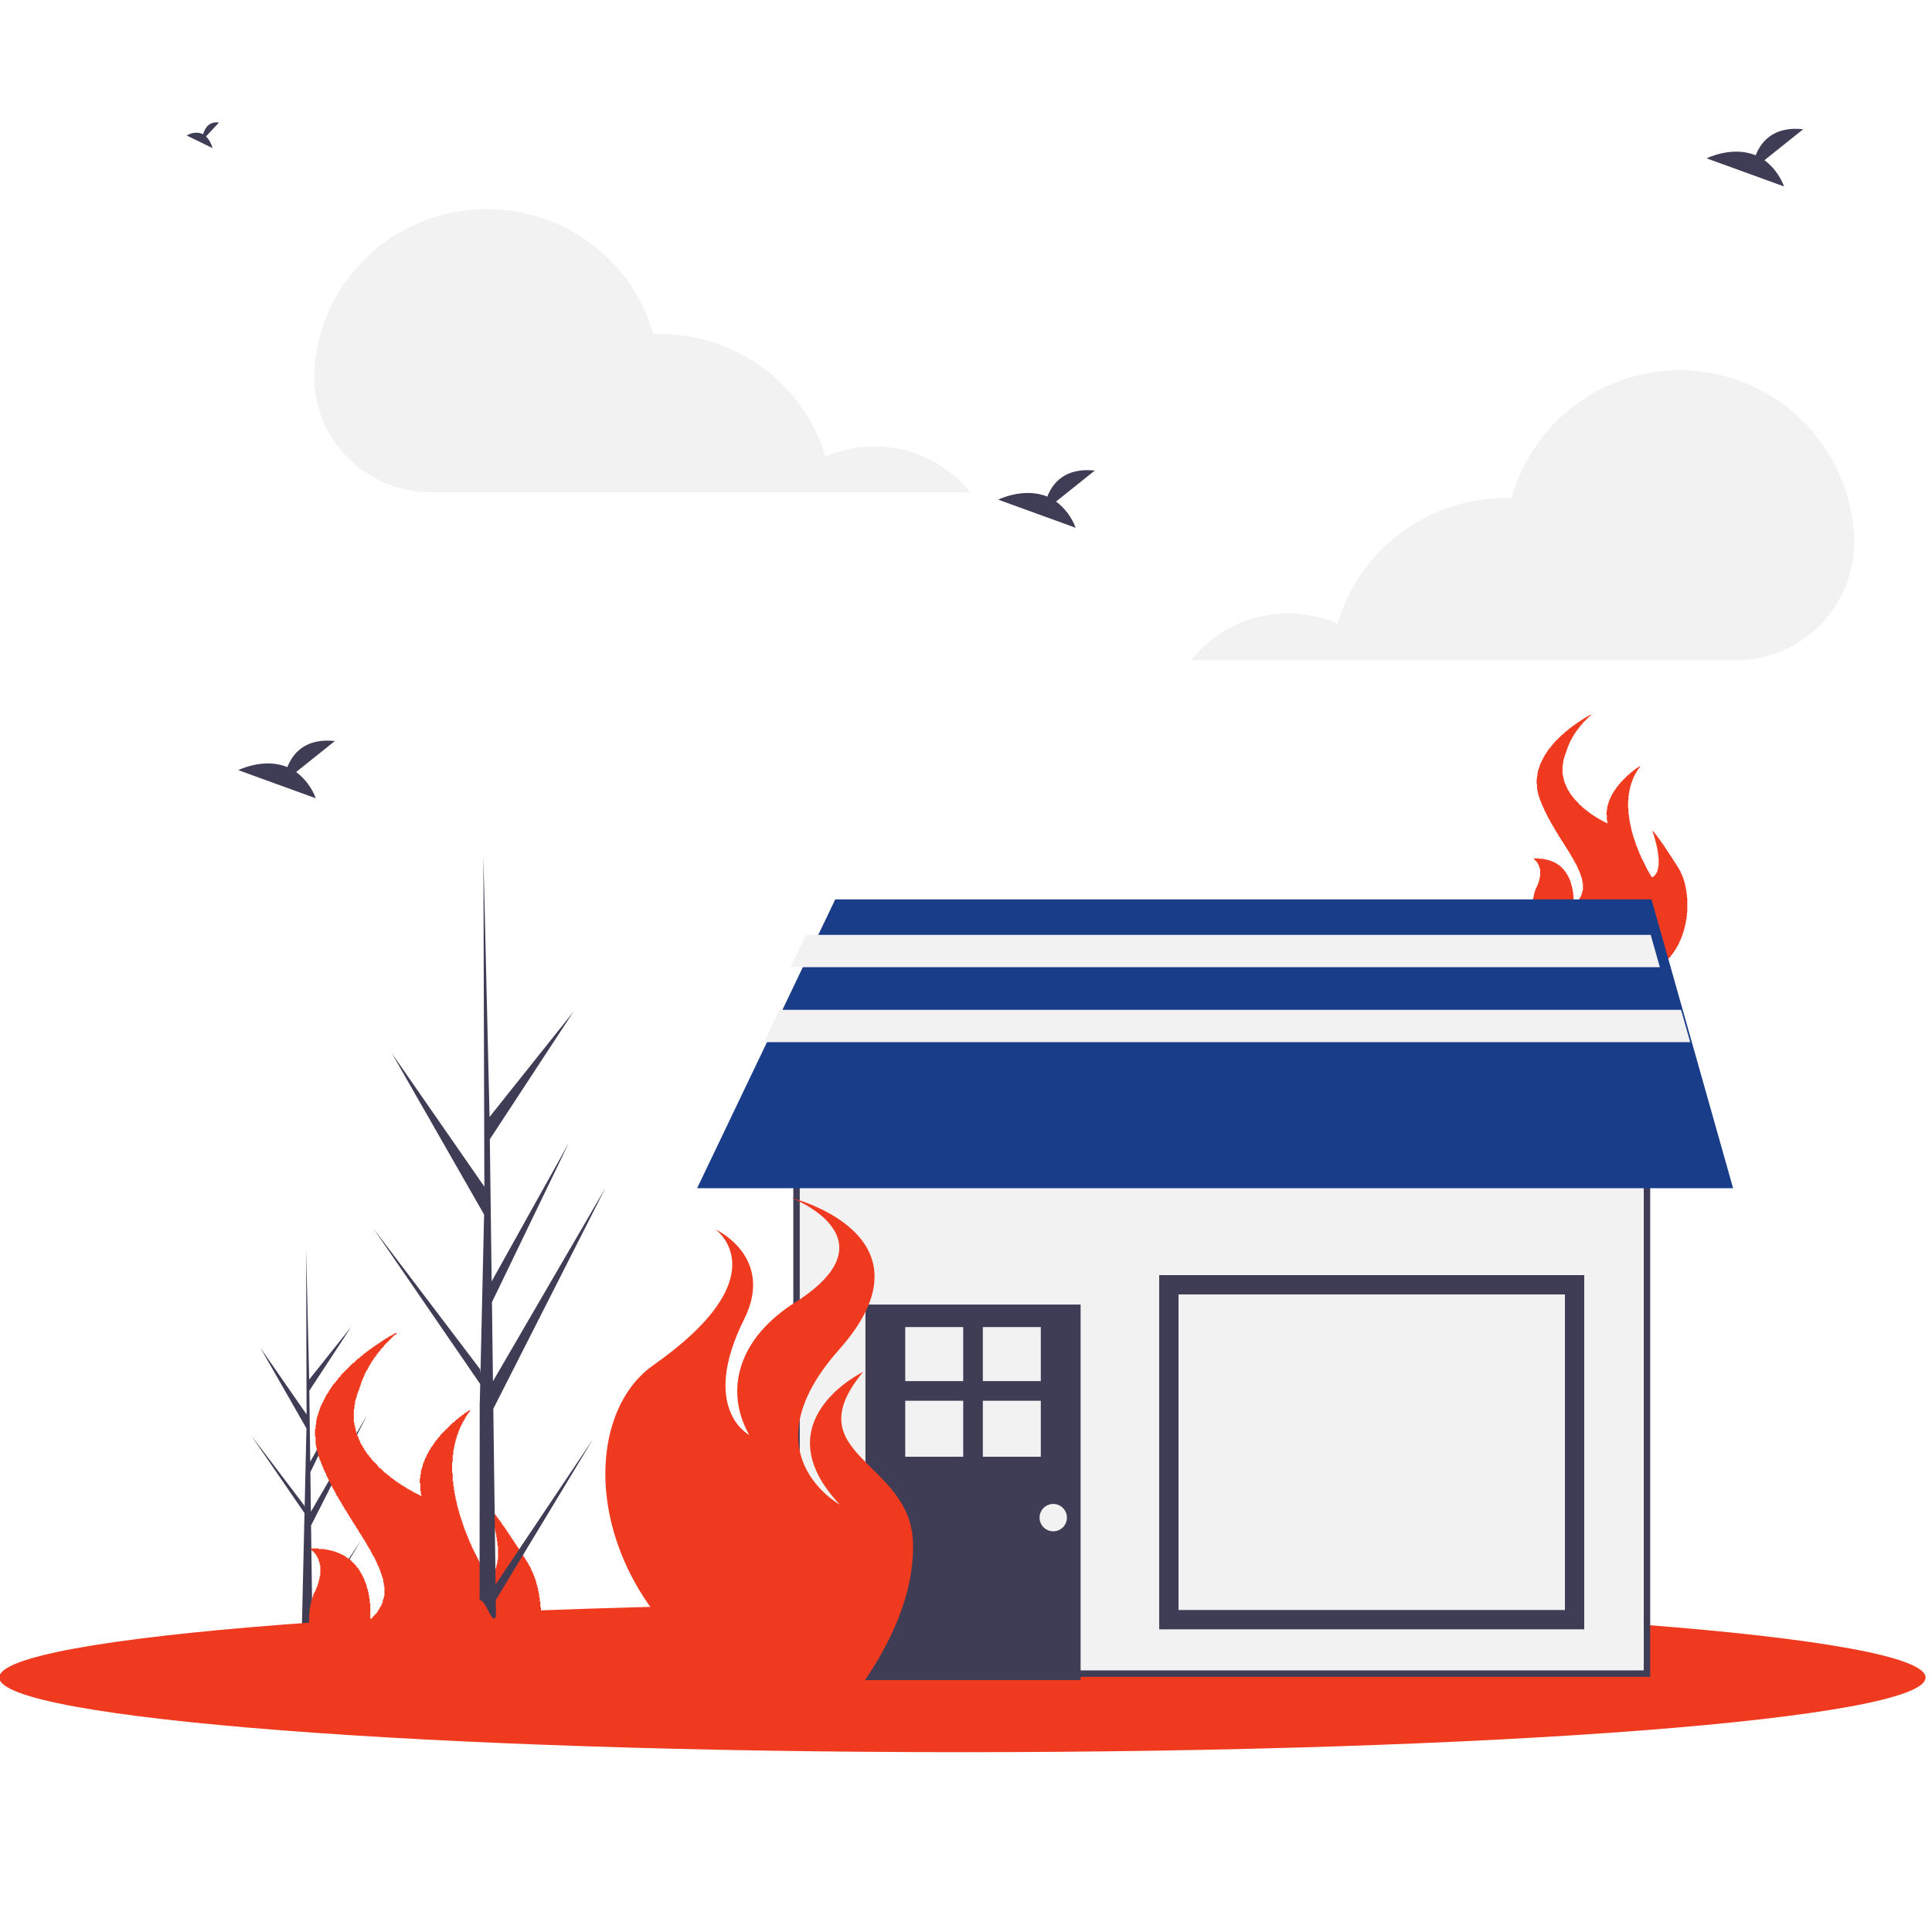 <svg width="300" height="300" viewBox="0 0 300 300" fill="none" xmlns="http://www.w3.org/2000/svg">
<rect x="0" y="0" width="300" height="300" fill="#333333" stroke="none"/>
<g clip-path="url(#clip0_68_1491)">
<rect width="300" height="300" fill="white"/>
<path d="M48.478 250.515L56.042 239.232L48.493 251.729L48.509 252.999C47.957 253.003 47.41 252.994 46.869 252.971L47.244 236.65L47.233 236.524L47.247 236.5L47.283 234.958L39 222.894L47.273 233.804L47.303 234.13L47.586 221.798L40.432 209.29L47.607 219.632L47.532 194.085L47.532 194L47.534 194.084L48.009 214.218L54.53 206.039L48.031 215.953L48.173 226.983L54.173 216.218L48.195 228.604L48.274 234.737L57 219.742L48.301 236.877L48.478 250.515Z" fill="#3F3D56"/>
<path d="M48.825 57.479C49.184 51.208 51.786 45.266 56.166 40.713C60.546 36.16 66.42 33.293 72.74 32.621C79.061 31.95 85.417 33.519 90.676 37.048C95.935 40.578 99.755 45.838 101.454 51.891C101.779 51.879 102.104 51.867 102.431 51.867C108.227 51.867 113.866 53.723 118.505 57.154C123.144 60.586 126.535 65.41 128.168 70.904C132.008 69.237 136.3 68.876 140.37 69.876C144.441 70.876 148.06 73.183 150.663 76.434H66.99C64.549 76.44 62.132 75.96 59.883 75.022C57.634 74.084 55.6 72.707 53.902 70.974C52.204 69.241 50.878 67.187 50.002 64.936C49.127 62.684 48.72 60.281 48.806 57.87C48.812 57.74 48.818 57.61 48.825 57.479Z" fill="#F2F2F2"/>
<path d="M287.884 83.102C287.521 76.677 284.892 70.591 280.466 65.927C276.04 61.263 270.104 58.325 263.717 57.638C257.33 56.95 250.907 58.557 245.592 62.173C240.278 65.788 236.418 71.177 234.701 77.377C234.373 77.365 234.045 77.352 233.713 77.352C227.857 77.353 222.159 79.254 217.471 82.769C212.782 86.285 209.357 91.226 207.705 96.855C203.825 95.147 199.488 94.776 195.375 95.801C191.262 96.826 187.604 99.188 184.975 102.519H269.528C271.995 102.526 274.437 102.034 276.71 101.073C278.983 100.112 281.038 98.702 282.754 96.926C284.469 95.151 285.81 93.047 286.694 90.74C287.579 88.434 287.99 85.972 287.903 83.502C287.898 83.369 287.891 83.236 287.884 83.102Z" fill="#F2F2F2"/>
<path d="M149.444 272.077C232.041 272.077 299 266.887 299 260.484C299 254.081 232.041 248.89 149.444 248.89C66.846 248.89 -0.112 254.081 -0.112 260.484C-0.112 266.887 66.846 272.077 149.444 272.077Z" fill="#F03A1F"/>
<path d="M65.36 268.675V268.584H64.447V268.493H63.533V268.401H63.076V268.31H62.619V268.218H62.162V268.127H61.797V268.036H61.34V267.944H60.883V267.853H60.518V267.762H60.244V267.67H59.969V267.579H59.787V267.487H59.513V267.396H59.239V267.305H58.965V267.213H58.69V267.122H58.416V267.031H58.142V266.939H57.959V266.848H57.777V266.757H57.594V266.665H57.411V266.574H57.228V266.482H57.046V266.391H56.863V266.3H56.68V266.208H56.589V266.117H56.406V266.026H56.223V265.934H56.041V265.843H55.858V265.751H55.767V265.66H55.584V265.569H55.492V265.477H55.31V265.386H55.218V265.295H55.127V265.203H54.944V265.112H54.853V265.02H54.67V264.929H54.579V264.838H54.396V264.746H54.305V264.655H54.122V264.564H54.031V264.472H53.939V264.381H53.848V264.29H53.756V264.198H53.665V264.107H53.574V264.015H53.482V263.924H53.391V263.833H53.3V263.741H53.208V263.65H53.025V263.559H52.934V263.467H52.843V263.376H52.751V263.284H52.66V263.193H52.569V263.102H52.477V263.01H52.386V262.919H52.294V262.736H52.203V262.645H52.112V262.553H52.02V262.462H51.929V262.371H51.838V262.188H51.746V262.097H51.655V262.005H51.563V261.914H51.472V261.823H51.381V261.64H51.289V261.548H51.198V261.457H51.107V261.274H51.015V261.183H50.924V261H50.833V260.817H50.741V260.726H50.65V260.543H50.558V260.452H50.467V260.269H50.376V260.178H50.284V259.995H50.193V259.904H50.102V259.721H50.01V259.538H49.919V259.264H49.827V259.081H49.736V258.899H49.645V258.716H49.553V258.533H49.462V258.35H49.371V258.168H49.279V257.985H49.188V257.711H49.096V257.437H49.005V257.163H48.914V256.888H48.822V256.614H48.731V256.432H48.64V256.066H48.548V255.609H48.457V255.244H48.365V254.878H48.274V254.421H48.183V253.782H48.091V253.051H48V250.493H48.091V249.579H48.183V249.213H48.274V248.757H48.365V248.391H48.457V248.117H48.548V247.843H48.64V247.569H48.731V247.386H48.822V247.203H48.914V247.02H49.005V246.838H49.096V246.564H49.188V246.381H49.279V246.107H49.371V245.833H49.462V245.467H49.553V245.102H49.645V244.645H49.736V243H49.645V242.635H49.553V242.361H49.462V242.086H49.371V241.904H49.279V241.721H49.188V241.538H49.096V241.447H49.005V241.264H48.914V241.173H48.822V241.081H48.731V240.99H48.64V240.899H48.548V240.807H48.457V240.716H48.365V240.625H48.274V240.442H49.462V240.533H50.467V240.625H50.924V240.716H51.381V240.807H51.746V240.899H52.02V240.99H52.294V241.081H52.477V241.173H52.751V241.264H52.934V241.355H53.117V241.447H53.3V241.538H53.482V241.63H53.574V241.721H53.756V241.812H53.848V241.904H54.031V241.995H54.122V242.086H54.305V242.178H54.396V242.269H54.487V242.361H54.579V242.452H54.67V242.543H54.761V242.635H54.853V242.726H54.944V242.817H55.035V242.909H55.127V243H55.218V243.092H55.31V243.274H55.401V243.366H55.492V243.457H55.584V243.548H55.675V243.731H55.767V243.823H55.858V244.005H55.949V244.188H56.041V244.279H56.132V244.462H56.223V244.645H56.315V244.828H56.406V245.01H56.498V245.193H56.589V245.467H56.68V245.65H56.772V245.924H56.863V246.198H56.954V246.564H57.046V246.838H57.137V247.203H57.228V247.66H57.32V248.208H57.411V248.939H57.502V251.406H57.685V251.315H57.777V251.224H57.868V251.041H57.959V250.949H58.051V250.858H58.142V250.767H58.233V250.675H58.325V250.584H58.416V250.493H58.508V250.401H58.599V250.218H58.69V250.036H58.782V249.944H58.873V249.762H58.965V249.579H59.056V249.487H59.147V249.305H59.239V249.122H59.33V248.848H59.421V248.482H59.513V248.208H59.604V247.843H59.695V246.29H59.604V245.741H59.513V245.193H59.421V244.919H59.33V244.645H59.239V244.371H59.147V244.097H59.056V243.823H58.965V243.64H58.873V243.366H58.782V243.183H58.69V243H58.599V242.817H58.508V242.543H58.416V242.361H58.325V242.178H58.233V241.995H58.142V241.812H58.051V241.63H57.959V241.538H57.868V241.355H57.777V241.173H57.685V240.99H57.594V240.807H57.502V240.625H57.411V240.533H57.32V240.35H57.228V240.168H57.137V240.076H57.046V239.894H56.954V239.711H56.863V239.528H56.772V239.437H56.68V239.254H56.589V239.071H56.498V238.98H56.406V238.797H56.315V238.706H56.223V238.523H56.132V238.34H56.041V238.249H55.949V238.066H55.858V237.975H55.767V237.792H55.675V237.609H55.584V237.518H55.492V237.335H55.401V237.244H55.31V237.061H55.218V236.878H55.127V236.787H55.035V236.604H54.944V236.513H54.853V236.33H54.761V236.239H54.67V236.056H54.579V235.873H54.487V235.782H54.396V235.599H54.305V235.508H54.213V235.325H54.122V235.142H54.031V235.051H53.939V234.868H53.848V234.685H53.756V234.594H53.665V234.411H53.574V234.32H53.482V234.137H53.391V233.954H53.3V233.863H53.208V233.68H53.117V233.498H53.025V233.315H52.934V233.224H52.843V233.041H52.751V232.858H52.66V232.767H52.569V232.584H52.477V232.401H52.386V232.31H52.294V232.127H52.203V231.944H52.112V231.762H52.02V231.579H51.929V231.396H51.838V231.305H51.746V231.122H51.655V230.939H51.563V230.757H51.472V230.574H51.381V230.391H51.289V230.208H51.198V230.026H51.107V229.843H51.015V229.66H50.924V229.477H50.833V229.295H50.741V229.112H50.65V228.838H50.558V228.655H50.467V228.472H50.376V228.29H50.284V228.107H50.193V227.833H50.102V227.65H50.01V227.376H49.919V227.193H49.827V226.919H49.736V226.736H49.645V226.462H49.553V226.188H49.462V225.914H49.371V225.64H49.279V225.183H49.188V224.817H49.096V224.361H49.005V223.081H48.914V221.894H49.005V221.254H49.096V220.523H49.188V220.066H49.279V219.792H49.371V219.518H49.462V219.244H49.553V218.97H49.645V218.696H49.736V218.421H49.827V218.239H49.919V218.056H50.01V217.873H50.102V217.691H50.193V217.508H50.284V217.325H50.376V217.142H50.467V216.96H50.558V216.777H50.65V216.594H50.741V216.503H50.833V216.32H50.924V216.229H51.015V216.046H51.107V215.863H51.198V215.772H51.289V215.589H51.381V215.498H51.472V215.315H51.563V215.224H51.655V215.041H51.746V214.949H51.838V214.858H51.929V214.767H52.02V214.675H52.112V214.493H52.203V214.401H52.294V214.31H52.386V214.218H52.477V214.036H52.569V213.944H52.66V213.853H52.751V213.762H52.843V213.67H52.934V213.487H53.025V213.396H53.117V213.305H53.208V213.213H53.3V213.122H53.391V213.031H53.482V212.939H53.574V212.848H53.665V212.757H53.756V212.665H53.848V212.574H53.939V212.482H54.031V212.391H54.122V212.3H54.213V212.208H54.305V212.117H54.396V212.026H54.487V211.934H54.579V211.843H54.67V211.751H54.761V211.66H54.944V211.569H55.035V211.477H55.127V211.386H55.218V211.295H55.31V211.203H55.401V211.112H55.492V211.02H55.584V210.929H55.767V210.838H55.858V210.746H55.949V210.655H56.041V210.564H56.223V210.472H56.315V210.381H56.406V210.29H56.498V210.198H56.589V210.107H56.772V210.015H56.863V209.924H56.954V209.833H57.137V209.741H57.228V209.65H57.32V209.559H57.502V209.467H57.594V209.376H57.777V209.284H57.868V209.193H57.959V209.102H58.142V209.01H58.233V208.919H58.416V208.828H58.508V208.736H58.69V208.645H58.782V208.553H58.965V208.462H59.056V208.371H59.239V208.279H59.33V208.188H59.513V208.097H59.604V208.005H59.787V207.914H59.878V207.823H60.061V207.731H60.244V207.64H60.335V207.548H60.518V207.457H60.7V207.366H60.883V207.274H60.975V207.183H61.157V207.092H61.34V207H61.614V207.092H61.523V207.183H61.431V207.274H61.249V207.366H61.157V207.457H61.066V207.548H60.975V207.64H60.883V207.731H60.792V207.823H60.7V207.914H60.609V208.005H60.518V208.097H60.426V208.188H60.335V208.279H60.244V208.371H60.152V208.462H60.061V208.553H59.969V208.645H59.878V208.736H59.787V208.828H59.695V208.919H59.604V209.102H59.513V209.193H59.421V209.284H59.33V209.376H59.239V209.467H59.147V209.559H59.056V209.741H58.965V209.833H58.873V209.924H58.782V210.015H58.69V210.198H58.599V210.29H58.508V210.381H58.416V210.564H58.325V210.655H58.233V210.746H58.142V210.929H58.051V211.02H57.959V211.203H57.868V211.295H57.777V211.477H57.685V211.569H57.594V211.751H57.502V211.934H57.411V212.026H57.32V212.208H57.228V212.391H57.137V212.574H57.046V212.757H56.954V212.848H56.863V213.031H56.772V213.213H56.68V213.396H56.589V213.67H56.498V213.853H56.406V214.036H56.315V214.31H56.223V214.493H56.132V214.767H56.041V215.041H55.949V215.315H55.858V215.589H55.767V215.863H55.675V216.046H55.584V216.32H55.492V216.594H55.401V216.96H55.31V217.234H55.218V217.508H55.127V218.147H55.035V218.787H54.944V220.888H55.035V221.345H55.127V221.711H55.218V222.168H55.31V222.533H55.401V222.807H55.492V222.99H55.584V223.173H55.675V223.447H55.767V223.63H55.858V223.812H55.949V224.086H56.041V224.269H56.132V224.361H56.223V224.543H56.315V224.726H56.406V224.817H56.498V225H56.589V225.183H56.68V225.274H56.772V225.457H56.863V225.548H56.954V225.731H57.046V225.823H57.137V225.914H57.228V226.005H57.32V226.188H57.411V226.279H57.502V226.371H57.594V226.462H57.685V226.645H57.777V226.736H57.868V226.828H57.959V226.919H58.051V227.01H58.142V227.102H58.233V227.193H58.325V227.284H58.416V227.376H58.508V227.467H58.599V227.559H58.69V227.741H58.782V227.833H58.873V227.924H58.965V228.015H59.147V228.107H59.239V228.198H59.33V228.29H59.421V228.381H59.513V228.472H59.604V228.564H59.695V228.655H59.787V228.746H59.969V228.838H60.061V228.929H60.152V229.02H60.244V229.112H60.426V229.203H60.518V229.295H60.609V229.386H60.7V229.477H60.883V229.569H60.975V229.66H61.066V229.751H61.249V229.843H61.34V229.934H61.431V230.026H61.614V230.117H61.706V230.208H61.888V230.3H61.98V230.391H62.162V230.482H62.254V230.574H62.437V230.665H62.528V230.757H62.711V230.848H62.893V230.939H62.985V231.031H63.167V231.122H63.259V231.213H63.442V231.305H63.624V231.396H63.807V231.487H63.99V231.579H64.081V231.67H64.264V231.762H64.447V231.853H64.629V231.944H64.812V232.036H64.995V232.127H65.178V232.218H65.36V232.31H65.452V232.127H65.36V231.579H65.269V230.3H65.178V229.569H65.269V228.929H65.36V228.29H65.452V228.015H65.543V227.741H65.635V227.376H65.726V227.102H65.817V226.919H65.909V226.645H66V226.462H66.091V226.279H66.183V226.097H66.274V225.823H66.365V225.731H66.457V225.548H66.548V225.366H66.64V225.183H66.731V225.092H66.822V224.909H66.914V224.726H67.005V224.635H67.096V224.543H67.188V224.361H67.279V224.269H67.371V224.086H67.462V223.995H67.553V223.812H67.645V223.721H67.736V223.63H67.827V223.538H67.919V223.355H68.01V223.264H68.102V223.173H68.193V223.081H68.284V222.99H68.376V222.807H68.467V222.716H68.558V222.625H68.65V222.533H68.741V222.442H68.832V222.35H68.924V222.259H69.015V222.168H69.107V222.076H69.198V221.985H69.289V221.894H69.381V221.802H69.472V221.711H69.564V221.619H69.655V221.528H69.746V221.437H69.838V221.345H69.929V221.254H70.02V221.163H70.112V221.071H70.203V220.98H70.294V220.888H70.477V220.797H70.569V220.706H70.66V220.614H70.751V220.523H70.843V220.432H70.934V220.34H71.117V220.249H71.208V220.158H71.299V220.066H71.391V219.975H71.574V219.883H71.665V219.792H71.756V219.701H71.939V219.609H72.031V219.518H72.122V219.427H72.305V219.335H72.396V219.244H72.579V219.152H72.67V219.061H72.853V218.97H73.035V219.061H72.944V219.244H72.853V219.335H72.761V219.427H72.67V219.609H72.579V219.701H72.487V219.883H72.396V219.975H72.305V220.158H72.213V220.34H72.122V220.523H72.031V220.614H71.939V220.797H71.848V220.98H71.756V221.163H71.665V221.345H71.574V221.528H71.482V221.711H71.391V221.985H71.299V222.168H71.208V222.442H71.117V222.716H71.025V222.899H70.934V223.264H70.843V223.538H70.751V223.904H70.66V224.269H70.569V224.726H70.477V225.183H70.386V225.914H70.294V227.01H70.203V228.746H70.294V230.026H70.386V230.757H70.477V231.396H70.569V231.944H70.66V232.401H70.751V232.858H70.843V233.224H70.934V233.68H71.025V234.046H71.117V234.32H71.208V234.685H71.299V235.051H71.391V235.325H71.482V235.599H71.574V235.873H71.665V236.147H71.756V236.421H71.848V236.696H71.939V236.97H72.031V237.244H72.122V237.518H72.213V237.701H72.305V237.975H72.396V238.158H72.487V238.432H72.579V238.614H72.67V238.888H72.761V239.071H72.853V239.345H72.944V239.528H73.035V239.711H73.127V239.894H73.218V240.168H73.31V240.35H73.401V240.533H73.492V240.716H73.584V240.899H73.675V241.081H73.766V241.264H73.858V241.447H73.949V241.63H74.041V241.812H74.132V241.995H74.223V242.178H74.315V242.361H74.406V242.543H74.498V242.726H74.589V242.909H74.68V243.092H74.772V243.274H74.863V243.366H74.954V243.548H75.046V243.731H75.137V243.914H75.228V244.005H75.32V244.188H75.411V244.371H75.502V244.462H75.594V244.645H75.685V244.828H75.959V244.736H76.051V244.645H76.234V244.553H76.325V244.462H76.416V244.371H76.508V244.188H76.599V244.097H76.69V244.005H76.782V243.823H76.873V243.64H76.965V243.457H77.056V243.092H77.147V242.726H77.239V242.178H77.33V240.076H77.239V239.345H77.147V238.706H77.056V238.158H76.965V237.792H76.873V237.335H76.782V236.97H76.69V236.604H76.599V236.239H76.508V235.873H76.416V235.599H76.325V235.234H76.234V234.96H76.142V234.685H76.051V234.411H75.959V234.046H76.051V234.137H76.142V234.229H76.234V234.411H76.325V234.503H76.416V234.594H76.508V234.685H76.599V234.868H76.69V234.96H76.782V235.051H76.873V235.234H76.965V235.325H77.056V235.416H77.147V235.599H77.239V235.691H77.33V235.782H77.421V235.965H77.513V236.056H77.604V236.147H77.695V236.33H77.787V236.421H77.878V236.604H77.969V236.696H78.061V236.878H78.152V236.97H78.244V237.061H78.335V237.244H78.426V237.335H78.518V237.518H78.609V237.609H78.701V237.792H78.792V237.883H78.883V238.066H78.975V238.158H79.066V238.34H79.157V238.432H79.249V238.614H79.34V238.706H79.431V238.888H79.523V238.98H79.614V239.163H79.706V239.254H79.797V239.437H79.888V239.528H79.98V239.711H80.071V239.802H80.162V239.985H80.254V240.076H80.345V240.259H80.436V240.35H80.528V240.533H80.619V240.625H80.711V240.807H80.802V240.99H80.893V241.081H80.985V241.264H81.076V241.355H81.168V241.538H81.259V241.63H81.35V241.812H81.442V241.904H81.533V242.086H81.624V242.269H81.716V242.361H81.807V242.543H81.898V242.635H81.99V242.817H82.081V243H82.173V243.183H82.264V243.274H82.355V243.457H82.447V243.731H82.538V243.914H82.629V244.097H82.721V244.279H82.812V244.553H82.904V244.736H82.995V245.01H83.086V245.284H83.178V245.559H83.269V245.924H83.36V246.198H83.452V246.564H83.543V247.02H83.635V247.477H83.726V248.026H83.817V248.665H83.909V249.579H84V253.051H83.909V253.965H83.817V254.604H83.726V255.152H83.635V255.609H83.543V256.066H83.452V256.432H83.36V256.797H83.269V257.163H83.178V257.437H83.086V257.711H82.995V257.985H82.904V258.259H82.812V258.533H82.721V258.807H82.629V258.99H82.538V259.264H82.447V259.447H82.355V259.63H82.264V259.812H82.173V260.086H82.081V260.269H81.99V260.452H81.898V260.635H81.807V260.817H81.716V260.909H81.624V261.092H81.533V261.274H81.442V261.457H81.35V261.548H81.259V261.731H81.168V261.823H81.076V262.005H80.985V262.097H80.893V262.279H80.802V262.371H80.711V262.553H80.619V262.645H80.528V262.736H80.436V262.919H80.345V263.01H80.254V263.102H80.162V263.284H80.071V263.376H79.98V263.467H79.888V263.559H79.797V263.65H79.706V263.741H79.614V263.833H79.523V264.015H79.431V264.107H79.34V264.198H79.249V264.29H79.157V264.381H79.066V264.472H78.975V264.564H78.883V264.655H78.792V264.746H78.609V264.838H78.518V264.929H78.426V265.02H78.335V265.112H78.244V265.203H78.152V265.295H77.969V265.386H77.878V265.477H77.787V265.569H77.695V265.66H77.513V265.751H77.421V265.843H77.33V265.934H77.147V266.026H77.056V266.117H76.873V266.208H76.782V266.3H76.599V266.391H76.416V266.482H76.325V266.574H76.142V266.665H75.959V266.757H75.777V266.848H75.594V266.939H75.411V267.031H75.32V267.122H75.046V267.213H74.863V267.305H74.68V267.396H74.406V267.487H74.223V267.579H74.041V267.67H73.675V267.762H73.401V267.853H73.127V267.944H72.853V268.036H72.579V268.127H72.122V268.218H71.756V268.31H71.391V268.401H70.843V268.493H70.203V268.584H69.289V268.675" fill="#F03A1F"/>
<path d="M253.169 143.763C253.169 143.763 253.839 152.804 253.839 153.139C253.839 153.473 249.151 176.577 249.151 176.577C249.151 176.577 242.454 189.301 249.151 188.966C255.848 188.631 253.839 176.912 253.839 176.912L260.87 157.492L257.857 143.763L253.169 143.763Z" fill="#A0616A"/>
<path d="M123.685 259.876V167.407H255.742V259.876H123.685Z" fill="#F2F2F2" stroke="#3F3D56"/>
<path d="M167.795 202.569H134.386V260.891H167.795V202.569Z" fill="#3F3D56"/>
<path d="M149.565 206.068H140.565V214.457H149.565V206.068Z" fill="#F2F2F2"/>
<path d="M161.615 206.068H152.615V214.457H161.615V206.068Z" fill="#F2F2F2"/>
<path d="M149.565 217.508H140.565V226.203H149.565V217.508Z" fill="#F2F2F2"/>
<path d="M161.615 217.508H152.615V226.203H161.615V217.508Z" fill="#F2F2F2"/>
<path d="M163.546 237.78C164.719 237.78 165.67 236.829 165.67 235.656C165.67 234.483 164.719 233.532 163.546 233.532C162.373 233.532 161.422 234.483 161.422 235.656C161.422 236.829 162.373 237.78 163.546 237.78Z" fill="#F2F2F2"/>
<path d="M240.735 200.097H183.903V248.35H240.735V200.097Z" fill="#F2F2F2"/>
<path d="M45.986 119.877L52 115.067C47.328 114.552 45.409 117.1 44.623 119.117C40.973 117.601 37 119.587 37 119.587L49.032 123.955C48.425 122.334 47.369 120.919 45.986 119.877Z" fill="#3F3D56"/>
<path d="M273.986 24.877L280 20.067C275.328 19.552 273.409 22.1 272.623 24.116C268.973 22.601 265 24.587 265 24.587L277.032 28.955C276.425 27.334 275.369 25.919 273.986 24.877Z" fill="#3F3D56"/>
<path d="M163.986 77.877L170 73.067C165.328 72.552 163.409 75.1 162.623 77.117C158.973 75.601 155 77.587 155 77.587L167.032 81.955C166.425 80.334 165.369 78.919 163.986 77.877Z" fill="#3F3D56"/>
<path d="M76.956 246.031L92.083 223.464L76.987 248.459L77.018 250.998C76.39 252.5 75.55 248.504 74.467 248.459L74.488 218.301L74.467 218.049L74.495 218L74.567 214.916L58 190.787L74.547 212.607L74.606 213.259L75.172 188.597L60.863 163.581L75.213 184.264L75.063 133.17L75.064 133L75.069 133.167L76.018 173.436L89.059 157.079L76.061 176.905L76.346 198.965L88.346 177.436L76.39 202.208L76.548 214.475L94 184.484L76.601 218.754L76.956 246.031Z" fill="#3F3D56"/>
<path d="M31.995 21.178L34 19.03C32.443 18.8 31.803 19.938 31.541 20.839C30.706 20.467 29.795 20.543 29 21.049L33.011 23C32.809 22.276 32.456 21.644 31.995 21.178Z" fill="#3F3D56"/>
<rect x="175" y="197.013" width="60" height="49" fill="#F2F2F2"/>
<path d="M249.574 152.117V152.056H248.964V151.995H248.355V151.934H248.051V151.873H247.746V151.812H247.442V151.751H247.198V151.69H246.893V151.629H246.589V151.568H246.345V151.508H246.162V151.447H245.98V151.386H245.858V151.325H245.675V151.264H245.492V151.203H245.31V151.142H245.127V151.081H244.944V151.02H244.761V150.959H244.64V150.898H244.518V150.838H244.396V150.777H244.274V150.716H244.152V150.655H244.03V150.594H243.909V150.533H243.787V150.472H243.726V150.411H243.604V150.35H243.482V150.289H243.36V150.228H243.239V150.167H243.178V150.107H243.056V150.046H242.995V149.985H242.873V149.924H242.812V149.863H242.751V149.802H242.629V149.741H242.569V149.68H242.447V149.619H242.386V149.558H242.264V149.497H242.203V149.436H242.081V149.376H242.02V149.315H241.959V149.254H241.898V149.193H241.838V149.132H241.777V149.071H241.716V149.01H241.655V148.949H241.594V148.888H241.533V148.827H241.472V148.766H241.35V148.706H241.289V148.645H241.228V148.584H241.168V148.523H241.107V148.462H241.046V148.401H240.985V148.34H240.924V148.279H240.863V148.157H240.802V148.096H240.741V148.035H240.68V147.975H240.619V147.914H240.558V147.792H240.497V147.731H240.437V147.67H240.376V147.609H240.315V147.548H240.254V147.426H240.193V147.365H240.132V147.305H240.071V147.183H240.01V147.122H239.949V147H239.888V146.878H239.827V146.817H239.766V146.695H239.706V146.634H239.645V146.513H239.584V146.452H239.523V146.33H239.462V146.269H239.401V146.147H239.34V146.025H239.279V145.843H239.218V145.721H239.157V145.599H239.096V145.477H239.036V145.355H238.975V145.233H238.914V145.112H238.853V144.99H238.792V144.807H238.731V144.624H238.67V144.442H238.609V144.259H238.548V144.076H238.487V143.954H238.426V143.711H238.365V143.406H238.305V143.162H238.244V142.919H238.183V142.614H238.122V142.188H238.061V141.7H238V139.995H238.061V139.386H238.122V139.142H238.183V138.838H238.244V138.594H238.305V138.411H238.365V138.228H238.426V138.046H238.487V137.924H238.548V137.802H238.609V137.68H238.67V137.558H238.731V137.376H238.792V137.254H238.853V137.071H238.914V136.888H238.975V136.645H239.036V136.401H239.096V136.096H239.157V135H239.096V134.756H239.036V134.574H238.975V134.391H238.914V134.269H238.853V134.147H238.792V134.025H238.731V133.964H238.67V133.843H238.609V133.782H238.548V133.721H238.487V133.66H238.426V133.599H238.365V133.538H238.305V133.477H238.244V133.416H238.183V133.294H238.975V133.355H239.645V133.416H239.949V133.477H240.254V133.538H240.497V133.599H240.68V133.66H240.863V133.721H240.985V133.782H241.168V133.843H241.289V133.904H241.411V133.964H241.533V134.025H241.655V134.086H241.716V134.147H241.838V134.208H241.898V134.269H242.02V134.33H242.081V134.391H242.203V134.452H242.264V134.513H242.325V134.574H242.386V134.634H242.447V134.695H242.508V134.756H242.569V134.817H242.629V134.878H242.69V134.939H242.751V135H242.812V135.061H242.873V135.183H242.934V135.244H242.995V135.305H243.056V135.365H243.117V135.487H243.178V135.548H243.239V135.67H243.299V135.792H243.36V135.853H243.421V135.975H243.482V136.096H243.543V136.218H243.604V136.34H243.665V136.462H243.726V136.645H243.787V136.766H243.848V136.949H243.909V137.132H243.97V137.376H244.03V137.558H244.091V137.802H244.152V138.107H244.213V138.472H244.274V138.959H244.335V140.604H244.457V140.543H244.518V140.482H244.579V140.36H244.64V140.299H244.701V140.239H244.761V140.178H244.822V140.117H244.883V140.056H244.944V139.995H245.005V139.934H245.066V139.812H245.127V139.69H245.188V139.629H245.249V139.508H245.31V139.386H245.371V139.325H245.431V139.203H245.492V139.081H245.553V138.898H245.614V138.655H245.675V138.472H245.736V138.228H245.797V137.193H245.736V136.827H245.675V136.462H245.614V136.279H245.553V136.096H245.492V135.914H245.431V135.731H245.371V135.548H245.31V135.426H245.249V135.244H245.188V135.122H245.127V135H245.066V134.878H245.005V134.695H244.944V134.574H244.883V134.452H244.822V134.33H244.761V134.208H244.701V134.086H244.64V134.025H244.579V133.904H244.518V133.782H244.457V133.66H244.396V133.538H244.335V133.416H244.274V133.355H244.213V133.233H244.152V133.112H244.091V133.051H244.03V132.929H243.97V132.807H243.909V132.685H243.848V132.624H243.787V132.502H243.726V132.381H243.665V132.32H243.604V132.198H243.543V132.137H243.482V132.015H243.421V131.893H243.36V131.832H243.299V131.711H243.239V131.65H243.178V131.528H243.117V131.406H243.056V131.345H242.995V131.223H242.934V131.162H242.873V131.041H242.812V130.919H242.751V130.858H242.69V130.736H242.629V130.675H242.569V130.553H242.508V130.492H242.447V130.371H242.386V130.249H242.325V130.188H242.264V130.066H242.203V130.005H242.142V129.883H242.081V129.761H242.02V129.7H241.959V129.579H241.898V129.457H241.838V129.396H241.777V129.274H241.716V129.213H241.655V129.091H241.594V128.969H241.533V128.909H241.472V128.787H241.411V128.665H241.35V128.543H241.289V128.482H241.228V128.36H241.168V128.239H241.107V128.178H241.046V128.056H240.985V127.934H240.924V127.873H240.863V127.751H240.802V127.629H240.741V127.508H240.68V127.386H240.619V127.264H240.558V127.203H240.497V127.081H240.437V126.959H240.376V126.838H240.315V126.716H240.254V126.594H240.193V126.472H240.132V126.35H240.071V126.228H240.01V126.107H239.949V125.985H239.888V125.863H239.827V125.741H239.766V125.558H239.706V125.436H239.645V125.315H239.584V125.193H239.523V125.071H239.462V124.888H239.401V124.766H239.34V124.584H239.279V124.462H239.218V124.279H239.157V124.157H239.096V123.975H239.036V123.792H238.975V123.609H238.914V123.426H238.853V123.122H238.792V122.878H238.731V122.574H238.67V121.721H238.609V120.929H238.67V120.502H238.731V120.015H238.792V119.711H238.853V119.528H238.914V119.345H238.975V119.162H239.036V118.98H239.096V118.797H239.157V118.614H239.218V118.492H239.279V118.371H239.34V118.249H239.401V118.127H239.462V118.005H239.523V117.883H239.584V117.761H239.645V117.64H239.706V117.518H239.766V117.396H239.827V117.335H239.888V117.213H239.949V117.152H240.01V117.03H240.071V116.909H240.132V116.848H240.193V116.726H240.254V116.665H240.315V116.543H240.376V116.482H240.437V116.36H240.497V116.299H240.558V116.239H240.619V116.178H240.68V116.117H240.741V115.995H240.802V115.934H240.863V115.873H240.924V115.812H240.985V115.69H241.046V115.629H241.107V115.568H241.168V115.508H241.228V115.447H241.289V115.325H241.35V115.264H241.411V115.203H241.472V115.142H241.533V115.081H241.594V115.02H241.655V114.959H241.716V114.898H241.777V114.838H241.838V114.777H241.898V114.716H241.959V114.655H242.02V114.594H242.081V114.533H242.142V114.472H242.203V114.411H242.264V114.35H242.325V114.289H242.386V114.228H242.447V114.167H242.508V114.107H242.629V114.046H242.69V113.985H242.751V113.924H242.812V113.863H242.873V113.802H242.934V113.741H242.995V113.68H243.056V113.619H243.178V113.558H243.239V113.497H243.299V113.436H243.36V113.376H243.482V113.315H243.543V113.254H243.604V113.193H243.665V113.132H243.726V113.071H243.848V113.01H243.909V112.949H243.97V112.888H244.091V112.827H244.152V112.766H244.213V112.706H244.335V112.645H244.396V112.584H244.518V112.523H244.579V112.462H244.64V112.401H244.761V112.34H244.822V112.279H244.944V112.218H245.005V112.157H245.127V112.096H245.188V112.035H245.31V111.975H245.371V111.914H245.492V111.853H245.553V111.792H245.675V111.731H245.736V111.67H245.858V111.609H245.919V111.548H246.041V111.487H246.162V111.426H246.223V111.365H246.345V111.305H246.467V111.244H246.589V111.183H246.65V111.122H246.772V111.061H246.893V111H247.076V111.061H247.015V111.122H246.954V111.183H246.832V111.244H246.772V111.305H246.711V111.365H246.65V111.426H246.589V111.487H246.528V111.548H246.467V111.609H246.406V111.67H246.345V111.731H246.284V111.792H246.223V111.853H246.162V111.914H246.102V111.975H246.041V112.035H245.98V112.096H245.919V112.157H245.858V112.218H245.797V112.279H245.736V112.401H245.675V112.462H245.614V112.523H245.553V112.584H245.492V112.645H245.431V112.706H245.371V112.827H245.31V112.888H245.249V112.949H245.188V113.01H245.127V113.132H245.066V113.193H245.005V113.254H244.944V113.376H244.883V113.436H244.822V113.497H244.761V113.619H244.701V113.68H244.64V113.802H244.579V113.863H244.518V113.985H244.457V114.046H244.396V114.167H244.335V114.289H244.274V114.35H244.213V114.472H244.152V114.594H244.091V114.716H244.03V114.838H243.97V114.898H243.909V115.02H243.848V115.142H243.787V115.264H243.726V115.447H243.665V115.568H243.604V115.69H243.543V115.873H243.482V115.995H243.421V116.178H243.36V116.36H243.299V116.543H243.239V116.726H243.178V116.909H243.117V117.03H243.056V117.213H242.995V117.396H242.934V117.64H242.873V117.822H242.812V118.005H242.751V118.431H242.69V118.858H242.629V120.259H242.69V120.563H242.751V120.807H242.812V121.112H242.873V121.355H242.934V121.538H242.995V121.66H243.056V121.782H243.117V121.964H243.178V122.086H243.239V122.208H243.299V122.391H243.36V122.513H243.421V122.574H243.482V122.695H243.543V122.817H243.604V122.878H243.665V123H243.726V123.122H243.787V123.183H243.848V123.305H243.909V123.365H243.97V123.487H244.03V123.548H244.091V123.609H244.152V123.67H244.213V123.792H244.274V123.853H244.335V123.914H244.396V123.975H244.457V124.096H244.518V124.157H244.579V124.218H244.64V124.279H244.701V124.34H244.761V124.401H244.822V124.462H244.883V124.523H244.944V124.584H245.005V124.645H245.066V124.706H245.127V124.827H245.188V124.888H245.249V124.949H245.31V125.01H245.431V125.071H245.492V125.132H245.553V125.193H245.614V125.254H245.675V125.315H245.736V125.376H245.797V125.436H245.858V125.497H245.98V125.558H246.041V125.619H246.102V125.68H246.162V125.741H246.284V125.802H246.345V125.863H246.406V125.924H246.467V125.985H246.589V126.046H246.65V126.107H246.711V126.167H246.832V126.228H246.893V126.289H246.954V126.35H247.076V126.411H247.137V126.472H247.259V126.533H247.32V126.594H247.442V126.655H247.503V126.716H247.624V126.777H247.685V126.838H247.807V126.898H247.929V126.959H247.99V127.02H248.112V127.081H248.173V127.142H248.294V127.203H248.416V127.264H248.538V127.325H248.66V127.386H248.721V127.447H248.843V127.508H248.964V127.568H249.086V127.629H249.208V127.69H249.33V127.751H249.452V127.812H249.574V127.873H249.635V127.751H249.574V127.386H249.513V126.533H249.452V126.046H249.513V125.619H249.574V125.193H249.635V125.01H249.695V124.827H249.756V124.584H249.817V124.401H249.878V124.279H249.939V124.096H250V123.975H250.061V123.853H250.122V123.731H250.183V123.548H250.244V123.487H250.305V123.365H250.365V123.244H250.426V123.122H250.487V123.061H250.548V122.939H250.609V122.817H250.67V122.756H250.731V122.695H250.792V122.574H250.853V122.513H250.914V122.391H250.975V122.33H251.036V122.208H251.096V122.147H251.157V122.086H251.218V122.025H251.279V121.904H251.34V121.843H251.401V121.782H251.462V121.721H251.523V121.66H251.584V121.538H251.645V121.477H251.706V121.416H251.766V121.355H251.827V121.294H251.888V121.233H251.949V121.173H252.01V121.112H252.071V121.051H252.132V120.99H252.193V120.929H252.254V120.868H252.315V120.807H252.376V120.746H252.437V120.685H252.497V120.624H252.558V120.563H252.619V120.502H252.68V120.442H252.741V120.381H252.802V120.32H252.863V120.259H252.985V120.198H253.046V120.137H253.107V120.076H253.168V120.015H253.228V119.954H253.289V119.893H253.411V119.832H253.472V119.772H253.533V119.711H253.594V119.65H253.716V119.589H253.777V119.528H253.838V119.467H253.959V119.406H254.02V119.345H254.081V119.284H254.203V119.223H254.264V119.162H254.386V119.101H254.447V119.041H254.569V118.98H254.69V119.041H254.629V119.162H254.569V119.223H254.508V119.284H254.447V119.406H254.386V119.467H254.325V119.589H254.264V119.65H254.203V119.772H254.142V119.893H254.081V120.015H254.02V120.076H253.959V120.198H253.898V120.32H253.838V120.442H253.777V120.563H253.716V120.685H253.655V120.807H253.594V120.99H253.533V121.112H253.472V121.294H253.411V121.477H253.35V121.599H253.289V121.843H253.228V122.025H253.168V122.269H253.107V122.513H253.046V122.817H252.985V123.122H252.924V123.609H252.863V124.34H252.802V125.497H252.863V126.35H252.924V126.838H252.985V127.264H253.046V127.629H253.107V127.934H253.168V128.239H253.228V128.482H253.289V128.787H253.35V129.03H253.411V129.213H253.472V129.457H253.533V129.7H253.594V129.883H253.655V130.066H253.716V130.249H253.777V130.431H253.838V130.614H253.898V130.797H253.959V130.98H254.02V131.162H254.081V131.345H254.142V131.467H254.203V131.65H254.264V131.772H254.325V131.954H254.386V132.076H254.447V132.259H254.508V132.381H254.569V132.563H254.629V132.685H254.69V132.807H254.751V132.929H254.812V133.112H254.873V133.233H254.934V133.355H254.995V133.477H255.056V133.599H255.117V133.721H255.178V133.843H255.239V133.964H255.299V134.086H255.36V134.208H255.421V134.33H255.482V134.452H255.543V134.574H255.604V134.695H255.665V134.817H255.726V134.939H255.787V135.061H255.848V135.183H255.909V135.244H255.97V135.365H256.03V135.487H256.091V135.609H256.152V135.67H256.213V135.792H256.274V135.914H256.335V135.975H256.396V136.096H256.457V136.218H256.64V136.157H256.701V136.096H256.822V136.035H256.883V135.975H256.944V135.914H257.005V135.792H257.066V135.731H257.127V135.67H257.188V135.548H257.249V135.426H257.31V135.305H257.371V135.061H257.431V134.817H257.492V134.452H257.553V133.051H257.492V132.563H257.431V132.137H257.371V131.772H257.31V131.528H257.249V131.223H257.188V130.98H257.127V130.736H257.066V130.492H257.005V130.249H256.944V130.066H256.883V129.822H256.822V129.64H256.761V129.457H256.701V129.274H256.64V129.03H256.701V129.091H256.761V129.152H256.822V129.274H256.883V129.335H256.944V129.396H257.005V129.457H257.066V129.579H257.127V129.64H257.188V129.7H257.249V129.822H257.31V129.883H257.371V129.944H257.431V130.066H257.492V130.127H257.553V130.188H257.614V130.31H257.675V130.371H257.736V130.431H257.797V130.553H257.858V130.614H257.919V130.736H257.98V130.797H258.041V130.919H258.102V130.98H258.162V131.041H258.223V131.162H258.284V131.223H258.345V131.345H258.406V131.406H258.467V131.528H258.528V131.589H258.589V131.711H258.65V131.772H258.711V131.893H258.772V131.954H258.832V132.076H258.893V132.137H258.954V132.259H259.015V132.32H259.076V132.442H259.137V132.502H259.198V132.624H259.259V132.685H259.32V132.807H259.381V132.868H259.442V132.99H259.503V133.051H259.563V133.173H259.624V133.233H259.685V133.355H259.746V133.416H259.807V133.538H259.868V133.66H259.929V133.721H259.99V133.843H260.051V133.904H260.112V134.025H260.173V134.086H260.234V134.208H260.294V134.269H260.355V134.391H260.416V134.513H260.477V134.574H260.538V134.695H260.599V134.756H260.66V134.878H260.721V135H260.782V135.122H260.843V135.183H260.904V135.305H260.964V135.487H261.025V135.609H261.086V135.731H261.147V135.853H261.208V136.035H261.269V136.157H261.33V136.34H261.391V136.523H261.452V136.706H261.513V136.949H261.574V137.132H261.635V137.376H261.695V137.68H261.756V137.985H261.817V138.35H261.878V138.777H261.939V139.386H262V141.7H261.939V142.31H261.878V142.736H261.817V143.101H261.756V143.406H261.695V143.711H261.635V143.954H261.574V144.198H261.513V144.442H261.452V144.624H261.391V144.807H261.33V144.99H261.269V145.173H261.208V145.355H261.147V145.538H261.086V145.66H261.025V145.843H260.964V145.964H260.904V146.086H260.843V146.208H260.782V146.391H260.721V146.513H260.66V146.634H260.599V146.756H260.538V146.878H260.477V146.939H260.416V147.061H260.355V147.183H260.294V147.305H260.234V147.365H260.173V147.487H260.112V147.548H260.051V147.67H259.99V147.731H259.929V147.853H259.868V147.914H259.807V148.035H259.746V148.096H259.685V148.157H259.624V148.279H259.563V148.34H259.503V148.401H259.442V148.523H259.381V148.584H259.32V148.645H259.259V148.706H259.198V148.766H259.137V148.827H259.076V148.888H259.015V149.01H258.954V149.071H258.893V149.132H258.832V149.193H258.772V149.254H258.711V149.315H258.65V149.376H258.589V149.436H258.528V149.497H258.406V149.558H258.345V149.619H258.284V149.68H258.223V149.741H258.162V149.802H258.102V149.863H257.98V149.924H257.919V149.985H257.858V150.046H257.797V150.107H257.675V150.167H257.614V150.228H257.553V150.289H257.431V150.35H257.371V150.411H257.249V150.472H257.188V150.533H257.066V150.594H256.944V150.655H256.883V150.716H256.761V150.777H256.64V150.838H256.518V150.898H256.396V150.959H256.274V151.02H256.213V151.081H256.03V151.142H255.909V151.203H255.787V151.264H255.604V151.325H255.482V151.386H255.36V151.447H255.117V151.508H254.934V151.568H254.751V151.629H254.569V151.69H254.386V151.751H254.081V151.812H253.838V151.873H253.594V151.934H253.228V151.995H252.802V152.056H252.193V152.117" fill="#F03A1F"/>
<rect x="181.5" y="199.5" width="63" height="52" stroke="#3F3D56" stroke-width="3"/>
<path d="M269.116 184.504H108.249L118.975 162.079L121.375 157.058L124.515 150.492L126.916 145.471L129.699 139.654H256.442L258.085 145.471L259.504 150.492L261.36 157.058L262.78 162.079L269.116 184.504Z" fill="#1A3D8A"/>
<path d="M257.742 150.188H122.753L125.153 145.167H256.322L257.742 150.188Z" fill="#F2F2F2"/>
<path d="M262.454 161.827H118.649L121.05 156.806H261.035L262.454 161.827Z" fill="#F2F2F2"/>
<path d="M111.074 190.881C111.074 190.881 121.31 198.025 101.422 212.007C89.292 220.534 90.719 248.11 115.551 262.575C115.551 262.575 131.184 261.224 124.833 272C124.833 272 142.265 256.377 141.767 239.504C141.392 226.78 123.299 225.989 134.025 213.032C134.025 213.032 118.185 220.676 130.403 233.628C130.403 233.628 115.937 225.714 130.288 209.569C146.1 191.78 122.873 186 122.873 186C122.873 186 138.997 192.152 123.797 202.032C114.421 207.812 112.502 216.015 116.338 222.82C116.338 222.82 108.598 218.812 115.551 204.848C120.387 195.135 111.074 190.881 111.074 190.881Z" fill="#F03A1F"/>
</g>
<defs>
<clipPath id="clip0_68_1491">
<rect width="300" height="300" fill="white"/>
</clipPath>
</defs>
</svg>
